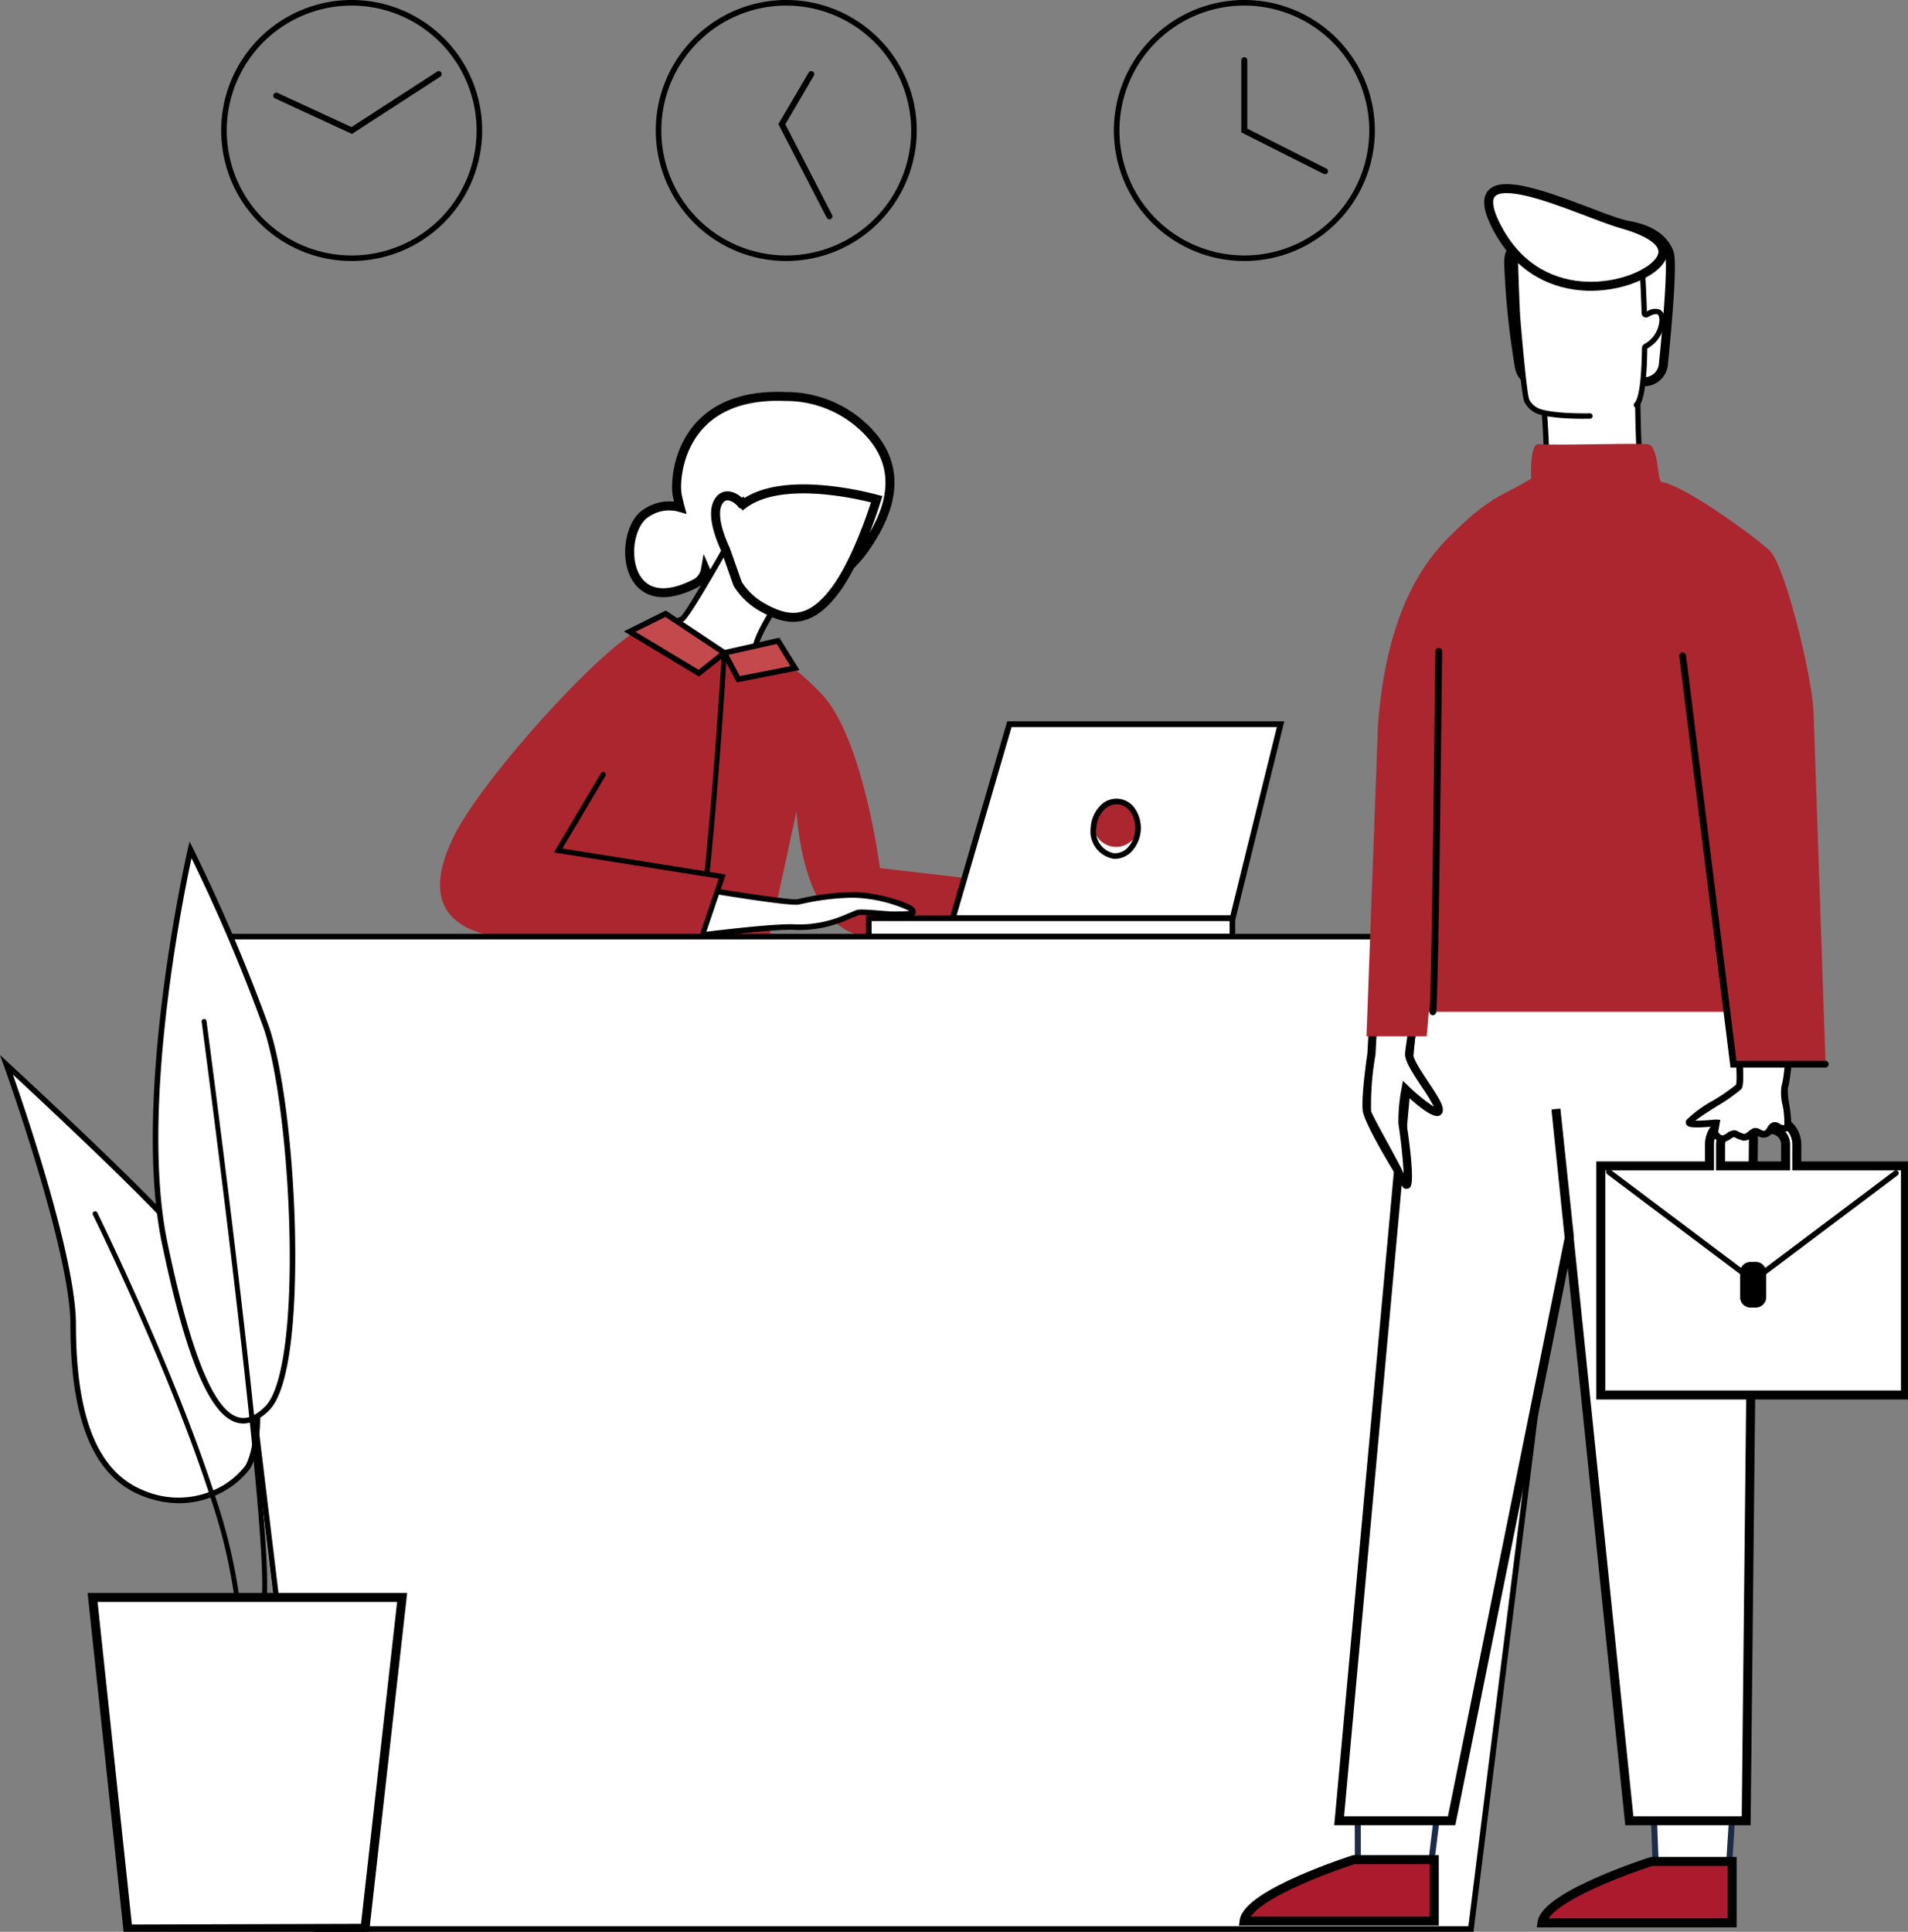 <svg id="Group_1573" data-name="Group 1573" xmlns="http://www.w3.org/2000/svg" xmlns:xlink="http://www.w3.org/1999/xlink" width="212.404" height="215.017" viewBox="0 0 212.404 215.017">
  <rect x="0" y="0" width="212.404" height="215.017" fill="#808080" stroke="none"/>
  <defs>
    <clipPath id="clip-path">
      <rect id="Rectangle_1157" data-name="Rectangle 1157" width="212.404" height="215.017" fill="none"/>
    </clipPath>
  </defs>
  <g id="Group_1572" data-name="Group 1572" clip-path="url(#clip-path)">
    <path id="Path_6751" data-name="Path 6751" d="M151.589,82.773a12.594,12.594,0,0,0-9.5-4.26C130.2,78,129.644,87.72,130.027,89.538c.1.476.205.913.316,1.325a4.442,4.442,0,0,0-3.68.563c-3.273,1.8-3.016,12.336,5.545,7.8a2.2,2.2,0,0,0,.951-1.456c.029.066.057.13.086.2.778,1.8,11.776,5.93,17.7-2.628,2.106-3.042,4.64-7.985.642-12.57" transform="translate(-54.626 -34.379)" fill="#fff"/>
    <path id="Path_6752" data-name="Path 6752" d="M151.589,82.773a12.594,12.594,0,0,0-9.5-4.26C130.2,78,129.644,87.72,130.027,89.538c.1.476.205.913.316,1.325a4.442,4.442,0,0,0-3.68.563c-3.273,1.8-3.016,12.336,5.545,7.8a2.2,2.2,0,0,0,.951-1.456c.029.066.057.13.086.2.778,1.8,11.776,5.93,17.7-2.628C153.053,92.3,155.587,87.358,151.589,82.773Z" transform="translate(-54.626 -34.379)" fill="none" stroke="#000" stroke-width="1"/>
    <path id="Path_6753" data-name="Path 6753" d="M132.928,105.813s-5.112,9.141-5.729,9.43c-8.98,4.226-9.182,8.524-10.1,8.253s12.3,5.017,12.3,5.017l8.557.795,2.092-5.526s-4.35-3.451-4.7-4.992,4.4-8.162,4.4-8.162Z" transform="translate(-51.266 -46.344)" fill="#fff"/>
    <path id="Path_6754" data-name="Path 6754" d="M137.911,129.286l-8.836-.821-.042-.017s-3.094-1.237-6.184-2.484c-1.8-.724-3.224-1.3-4.248-1.724-.579-.238-1.062-.438-1.4-.581-.641-.273-.794-.338-.694-.624a.317.317,0,0,1,.425-.187,3.533,3.533,0,0,0,.528-.712c.957-1.463,2.949-4.507,9.341-7.517.523-.416,3.71-5.921,5.605-9.309l.168-.3,7.355,5.193-.182.253c-1.8,2.516-4.576,6.889-4.346,7.913.264,1.177,3.4,3.877,4.586,4.818l.177.141Zm-8.689-1.429,8.277.769,1.929-5.1c-.9-.728-4.3-3.554-4.629-5.026-.337-1.5,3.171-6.608,4.266-8.155l-6.285-4.438c-1.634,2.915-5.084,8.97-5.7,9.26-6.244,2.938-8.173,5.886-9.1,7.3a6.93,6.93,0,0,1-.457.649c1.821.769,7.64,3.111,11.7,4.734m-2.4-13.246h0Z" transform="translate(-51.016 -45.992)"/>
    <path id="Path_6755" data-name="Path 6755" d="M144.85,98.52s-.025-.036-.066-.09c-.072.075-.121.106-.142.076-.346-.511-1.819-1.631-2.61-.224s.192,3.945.817,5.285l1.345,3.819a7.613,7.613,0,0,0,2.9,2.7c2.854,1.573,5.208,1.654,7.922-1.931,2.384-3.147,4.248-8.867,4.656-10.179-1.856-.5-10.582-2.6-14.824.547" transform="translate(-62.078 -42.407)" fill="#fff"/>
    <path id="Path_6756" data-name="Path 6756" d="M144.85,98.52s-.025-.036-.066-.09c-.072.075-.121.106-.142.076-.346-.511-1.819-1.631-2.61-.224s.192,3.945.817,5.285l1.345,3.819a7.613,7.613,0,0,0,2.9,2.7c2.854,1.573,5.208,1.654,7.922-1.931,2.384-3.147,4.248-8.867,4.656-10.179C157.818,97.476,149.093,95.371,144.85,98.52Z" transform="translate(-62.078 -42.407)" fill="none" stroke="#000" stroke-width="1"/>
    <path id="Path_6757" data-name="Path 6757" d="M174.012,98.869l-.319-.227c-.011.036-.024.079-.039.126.228.062.359.1.359.1" transform="translate(-76.057 -43.204)" fill="#1d2a49"/>
    <path id="Path_6758" data-name="Path 6758" d="M110.762,124.054c-2.421-1.249-18.427,16.073-22.009,23.216-7.329,14.616,12.91,11.231,12.91,11.231l-2.742-17.424,1.383,25.412,21.484,1.424,5.054-23.31s.59,13.955,8.358,13.955h11.25l.679-6.358-11-1.271s-1.857-14.581-6.556-19.448c-2.218-2.3-4.043-3.649-5-3.883-2.881-.7-1.512,2.8-13.808-3.544" transform="translate(-38.172 -54.305)" fill="#ab262e"/>
    <path id="Path_6759" data-name="Path 6759" d="M147.347,180.076c-2.5-.215-13.23,1.235-13.23,1.235l.9-5.794s11.7,1.991,12.586,1.737a28.077,28.077,0,0,1,6.009-.772c2.6-.1,6.8,1.223,6.764,1.929-.021.381-5.288-.315-6.184.044-2.531,1.016-5.064,1.775-6.849,1.621" transform="translate(-58.741 -76.873)" fill="#fff"/>
    <path id="Path_6760" data-name="Path 6760" d="M133.459,181.394l1.017-6.514.309.053c4.468.76,11.8,1.906,12.451,1.744a28.651,28.651,0,0,1,6.08-.783c2.242-.088,6.2,1.047,6.853,1.708a.712.712,0,0,1,.232.547c-.026.482-.679.493-2.257.52-.877.015-3.737-.36-4.121-.206-.406.163-.807.329-1.2.492a13.3,13.3,0,0,1-5.789,1.15c-2.441-.209-13.055,1.22-13.162,1.234Zm1.532-5.8-.792,5.076c2.019-.268,10.63-1.376,12.888-1.182a12.875,12.875,0,0,0,5.5-1.1c.4-.164.8-.332,1.207-.5.491-.2,3.317.178,4.341.161.526-.009,1.207-.02,1.553-.068a15.769,15.769,0,0,0-6.346-1.47,28.008,28.008,0,0,0-5.935.761c-.867.25-9.9-1.251-12.415-1.677" transform="translate(-58.453 -76.594)"/>
    <path id="Path_6761" data-name="Path 6761" d="M225.209,143.426l-5.336,21.6H188.712l6.309-21.6Z" transform="translate(-82.652 -62.818)" fill="#fff"/>
    <path id="Path_6762" data-name="Path 6762" d="M219.791,165.1H187.946l6.5-22.249h30.843Zm-30.984-.646h30.478l5.176-20.957H194.927Z" transform="translate(-82.317 -62.566)"/>
    <rect id="Rectangle_1156" data-name="Rectangle 1156" width="40.473" height="2.042" transform="translate(96.72 102.211)" fill="#fff"/>
    <path id="Path_6763" data-name="Path 6763" d="M212.636,183.975H171.543v-2.661h41.093Zm-40.473-.619h39.854v-1.423H172.162Z" transform="translate(-75.133 -79.412)"/>
    <path id="Path_6764" data-name="Path 6764" d="M216.6,161.554a2.529,2.529,0,1,0,2.728-2.819,2.8,2.8,0,0,0-2.728,2.819" transform="translate(-94.862 -69.52)" fill="#ab262e"/>
    <path id="Path_6765" data-name="Path 6765" d="M218.746,164.872c-.067,0-.135,0-.2-.009a3.112,3.112,0,0,1-2.49-3.577,3.709,3.709,0,0,1,.993-2.269,2.476,2.476,0,0,1,3.969.34,3.861,3.861,0,0,1-.4,4.675,2.593,2.593,0,0,1-1.866.84m.167-6.076a1.986,1.986,0,0,0-1.424.651,3.092,3.092,0,0,0-.821,1.892,2.5,2.5,0,0,0,1.927,2.907,1.958,1.958,0,0,0,1.573-.645,3.242,3.242,0,0,0,.334-3.9,1.955,1.955,0,0,0-1.439-.9c-.05,0-.1-.006-.149-.006" transform="translate(-94.62 -69.278)"/>
    <path id="Path_6766" data-name="Path 6766" d="M124.721,123.529l4-1.987,6.546,4.355-2.845,2.264Z" transform="translate(-54.625 -53.233)" fill="#c3494c"/>
    <path id="Path_6767" data-name="Path 6767" d="M151.343,129.947l-1.887-3.041-5.975,1.34,1.551,2.938Z" transform="translate(-62.842 -55.583)" fill="#c3494c"/>
    <path id="Path_6768" data-name="Path 6768" d="M143.124,127.537l-2.24-3.608-6.06,1.359-6.584-4.38-4.664,2.318,8.367,5.034,2.5-1.991c-.283,4.659-2.047,32.427-4.307,39.727a.279.279,0,0,0,.533.165c2.222-7.179,3.959-33.831,4.307-39.47l1.17,2.215Zm-11.23-.03-7.031-4.23,3.333-1.656,6.043,4.02Zm8.7-2.878,1.535,2.473-5.645,1.107-1.255-2.377Z" transform="translate(-54.124 -52.955)"/>
    <path id="Path_6769" data-name="Path 6769" d="M99.305,167.226l19.971,3.577-2.326,6.877s-13.831.4-16.792,0c-5.512-.745-11.406-5.6-11.406-5.6Z" transform="translate(-38.872 -73.242)" fill="#ab262e"/>
    <path id="Path_6770" data-name="Path 6770" d="M126.258,171.33a.3.3,0,0,1-.093-.015.289.289,0,0,1-.18-.366l2.094-6.191-18.355-2.91,5.231-8.811a.289.289,0,0,1,.5.295l-4.8,8.08,18.191,2.884-2.314,6.839a.288.288,0,0,1-.273.2" transform="translate(-48.057 -66.965)"/>
    <path id="Path_6771" data-name="Path 6771" d="M180.194,295.951H51.633L38.326,185.5H193.989Z" transform="translate(-16.786 -81.243)" fill="#fff"/>
    <path id="Path_6772" data-name="Path 6772" d="M180.816,296.02H51.708L38.326,184.945H194.689l-.044.348ZM52.257,295.4H180.27l13.718-109.837H39.024Z" transform="translate(-16.786 -81.002)"/>
    <path id="Path_6773" data-name="Path 6773" d="M268.935,358.427l.011,5.9h8.173l.682-5.6Z" transform="translate(-117.788 -156.984)" fill="#fff"/>
    <path id="Path_6774" data-name="Path 6774" d="M277.153,364.391h-8.8l-.012-6.582,9.578.327Zm-8.135-.672h7.541l.6-4.938-8.152-.278Z" transform="translate(-117.527 -156.714)" fill="#1d2a49"/>
    <path id="Path_6775" data-name="Path 6775" d="M258.633,368.29s-11.812,3.749-12.219,6.839h21.18V368.29Z" transform="translate(-107.925 -161.304)" fill="#ab1b2d"/>
    <path id="Path_6776" data-name="Path 6776" d="M258.633,368.29s-11.812,3.749-12.219,6.839h21.18V368.29Z" transform="translate(-107.925 -161.304)" fill="none" stroke="#000" stroke-width="1"/>
    <path id="Path_6777" data-name="Path 6777" d="M327.553,358.556l.223,5.968h8.173l.387-6.1Z" transform="translate(-143.462 -156.984)" fill="#fff"/>
    <path id="Path_6778" data-name="Path 6778" d="M335.992,364.593h-8.811l-.248-6.634,9.489-.139Zm-8.164-.672h7.534l.345-5.42-8.077.119Z" transform="translate(-143.19 -156.718)" fill="#1d2a49"/>
    <path id="Path_6779" data-name="Path 6779" d="M317.63,368.64s-11.812,3.749-12.219,6.839h21.18V368.64Z" transform="translate(-133.764 -161.457)" fill="#ab1b2d"/>
    <path id="Path_6780" data-name="Path 6780" d="M317.63,368.64s-11.812,3.749-12.219,6.839h21.18V368.64Z" transform="translate(-133.764 -161.457)" fill="none" stroke="#000" stroke-width="1"/>
    <path id="Path_6781" data-name="Path 6781" d="M297.558,279.339h13.008l1.109-104.258-37.495,6.475-8.924,97.783h12.521l13.109-64.967-1.5-14.245Z" transform="translate(-116.177 -76.682)" fill="#fff"/>
    <path id="Path_6782" data-name="Path 6782" d="M297.558,279.339h13.008l1.109-104.258-37.495,6.475-8.924,97.783h12.521l13.109-64.967-1.5-14.245Z" transform="translate(-116.177 -76.682)" fill="none" stroke="#000" stroke-width="1"/>
    <path id="Path_6783" data-name="Path 6783" d="M301.526,77.261s.882,9.259.141,10.283-5.282,2.128-5.282,2.128l7.434,21.857,15.307-1.479.993-15.67s-6.987-5.692-7.408-6.861c-.583-1.618-.585-10.259-.585-10.259Z" transform="translate(-129.811 -33.839)" fill="#fff"/>
    <path id="Path_6784" data-name="Path 6784" d="M303.313,111.616,295.7,89.228l.315-.077c1.715-.417,4.619-1.333,5.112-2.014.439-.606.227-5.646-.2-10.08a.3.3,0,0,1,.591-.056c.149,1.565.853,9.423.086,10.484-.69.953-4.029,1.879-5.138,2.164l7.255,21.33,14.821-1.433.967-15.265c-1.121-.916-6.963-5.732-7.382-6.893-.593-1.647-.6-10.005-.6-10.36a.3.3,0,1,1,.594,0c0,2.971.12,8.918.567,10.158.287.795,4.64,4.55,7.317,6.731l.118.1-1.018,16.074Z" transform="translate(-129.511 -33.607)"/>
    <path id="Path_6785" data-name="Path 6785" d="M305.362,44.483c-1.914.227-6.571.719-6.529,4.148A88.762,88.762,0,0,0,300.026,60.2,2.128,2.128,0,0,0,302.153,62l11.807-.143a2.129,2.129,0,0,0,2.091-1.915c.37-3.63,1.086-11.315.643-12.467-1.51-3.92-8.3-3.347-11.333-2.987" transform="translate(-130.883 -19.37)" fill="#fff"/>
    <path id="Path_6786" data-name="Path 6786" d="M305.362,44.483c-1.914.227-6.571.719-6.529,4.148A88.762,88.762,0,0,0,300.026,60.2,2.128,2.128,0,0,0,302.153,62l11.807-.143a2.129,2.129,0,0,0,2.091-1.915c.37-3.63,1.086-11.315.643-12.467C315.184,43.551,308.392,44.123,305.362,44.483Z" transform="translate(-130.883 -19.37)" fill="none" stroke="#000" stroke-width="1"/>
    <path id="Path_6787" data-name="Path 6787" d="M313.644,66.933c.629-.67.853-3.294.89-6.284a.249.249,0,0,1,.118-.209,3.48,3.48,0,0,0,1.829-2.956c-.043-1.284-.969-1-1.693-.581a.2.2,0,0,1-.293-.174c-.1-3.6-.338-6.762-.338-6.762l-14.03.17s.066,3.214.244,6.817c.008.162.7,8.753,1.048,9.527a2.4,2.4,0,0,0,1.021,1.05s.909.725,6.009.664Z" transform="translate(-131.45 -21.885)" fill="#fff"/>
    <path id="Path_6788" data-name="Path 6788" d="M307.606,68.262c-4.3,0-5.382-.587-5.568-.715a2.678,2.678,0,0,1-1.13-1.178c-.379-.846-1.07-9.553-1.073-9.635-.177-3.566-.245-6.794-.245-6.826l-.006-.3,14.611-.177.021.279c0,.031.232,3.112.334,6.616a1.558,1.558,0,0,1,1.469-.2,1.211,1.211,0,0,1,.522,1.113,3.775,3.775,0,0,1-1.947,3.2c-.069,5.5-.747,6.22-.97,6.458a.3.3,0,1,1-.434-.408c.278-.3.753-1.48.809-6.083a.543.543,0,0,1,.261-.46,3.211,3.211,0,0,0,1.687-2.691c-.006-.188-.043-.516-.214-.611s-.565,0-1.032.277a.485.485,0,0,1-.484,0,.5.5,0,0,1-.257-.428c-.083-2.945-.258-5.62-.317-6.469l-13.448.163c.021.881.093,3.58.238,6.508.033.593.723,8.752,1.022,9.42a2.107,2.107,0,0,0,.9.915l.034.024s1.013.656,5.819.6a.3.3,0,1,1,.007.6q-.314,0-.607,0" transform="translate(-131.212 -21.649)"/>
    <path id="Path_6789" data-name="Path 6789" d="M274.532,193.706s-3.29-5.291-3.792-7.126c-.306-1.121.48-6.456.48-6.456l2.012-36.7,7.825,2.616s-5.647,32.692-5.64,34.092,3.472,5.312,3.3,6.282-3.69-2.395-3.69-2.395a19.97,19.97,0,0,0-.353,3.782c.267,1.727.827,5.905.541,6.8-.217.682-1.76-3.333-2.55-6.622a11.377,11.377,0,0,1-.074-3.09Z" transform="translate(-118.548 -62.818)" fill="#fff"/>
    <path id="Path_6790" data-name="Path 6790" d="M274.79,194.655h-.017c-.216-.007-.456-.016-1-1.225-.312-.5-3.325-5.392-3.822-7.21-.319-1.165.371-5.975.466-6.621l2.043-37.27,8.756,2.926-.066.383c-2.267,13.125-5.639,33.015-5.634,34.012,0,.586.954,2.018,1.717,3.168,1.08,1.627,1.685,2.577,1.574,3.2a.636.636,0,0,1-.433.514c-.546.178-1.686-.52-3.391-2.077a13.727,13.727,0,0,0-.218,2.8c.151.973.883,5.886.525,7.011a.528.528,0,0,1-.5.392m-.33-1.7c-.058-1.343-.292-3.662-.585-5.561a19.172,19.172,0,0,1,.354-3.93l.147-.833.611.584a19.072,19.072,0,0,0,2.838,2.31,19.975,19.975,0,0,0-1.342-2.2c-1.125-1.7-1.864-2.867-1.868-3.663-.007-1.356,4.917-29.941,5.581-33.788l-6.894-2.3-1.981,36.127,0,.02a32.007,32.007,0,0,0-.491,6.271c.182.666,3.115,5.73,3.633,6.97" transform="translate(-118.198 -62.337)"/>
    <path id="Path_6791" data-name="Path 6791" d="M277.573,105.778l2.066,12.9c-.431,2.839-2.817,32.44-2.817,32.44h39.586l-3.152-26.24.66-4.162,9.122-2.07c.691-1.639-2.9-17.234-4.843-18.924-2.522-2.2-9.634-7.233-11.956-7.564-.563-.08-.266-4.176-1.651-4.233-2.695-.109-9.992.169-12.07,0-1.012-.081-.826,3.851-.826,3.851s-1.463.868-2.584,1.429c-6.26,3.13-9.7,9.309-11.535,12.575" transform="translate(-121.243 -38.497)" fill="#ab262e"/>
    <path id="Path_6792" data-name="Path 6792" d="M338.9,226.775v-2.387a2.912,2.912,0,0,0-2.909-2.909h-3.9a2.912,2.912,0,0,0-2.91,2.909v2.387h-12.1V252.27H351V226.775Zm-8.485,0v-2.387a1.673,1.673,0,0,1,1.671-1.671h3.9a1.673,1.673,0,0,1,1.671,1.671v2.387Z" transform="translate(-138.877 -97.004)" fill="#fff"/>
    <path id="Path_6793" data-name="Path 6793" d="M338.9,226.775v-2.387a2.912,2.912,0,0,0-2.909-2.909h-3.9a2.912,2.912,0,0,0-2.91,2.909v2.387h-12.1V252.27H351V226.775Zm-8.485,0v-2.387a1.673,1.673,0,0,1,1.671-1.671h3.9a1.673,1.673,0,0,1,1.671,1.671v2.387Z" transform="translate(-138.877 -97.004)" fill="none" stroke="#000" stroke-width="1"/>
    <path id="Path_6794" data-name="Path 6794" d="M338.292,161.447c.686,7.007,2.417,21.593,1.8,22.237-.861.905-4.936,3.083-5.493,3.893-.337.491,2.856.114,2.993.126l-.19,1.081s.359.712.908.676c.471-.031.9-.606,1.33-.566a5.761,5.761,0,0,0,1.039.418c.364.034.855-.551,1.171-.671.232-.088.786.4,1.14.314.568-.142.617-.848,1.018-.957.377-.1.687.5,1.34.288s-.418-3.948-.139-4.615c.975-2.339,2.844-43.832.782-40.248-.649,1.127-8.559-.764-9.228.7,0,0,1.329,15.31,1.526,17.328" transform="translate(-146.539 -62.72)" fill="#fff"/>
    <path id="Path_6795" data-name="Path 6795" d="M337.978,189.542c-.733,0-1.153-.791-1.2-.883l-.056-.111.128-.728c-2.245.186-2.691.079-2.879-.242a.466.466,0,0,1,.03-.507,13.283,13.283,0,0,1,2.955-2.151,20.823,20.823,0,0,0,2.545-1.758c.326-.99-.656-10.292-1.307-16.465-.215-2.037-.418-3.962-.569-5.507-.2-2-1.513-17.179-1.526-17.332l-.009-.1.042-.09c.432-.944,2.324-.881,5.392-.663,1.341.1,3.586.255,3.854-.069.306-.531.672-.4.777-.352.3.149.761.375.841,6.671.055,4.336-.092,9.663-.225,13.368-.334,9.3-.989,19.658-1.5,20.9a8.278,8.278,0,0,0,.164,1.834c.263,1.775.38,2.789-.256,2.994a1.349,1.349,0,0,1-1.163-.184.925.925,0,0,0-.2-.1,1.155,1.155,0,0,0-.181.247,1.137,1.137,0,0,1-1.743.509c-.071-.034-.173-.083-.233-.1a3.31,3.31,0,0,0-.285.207,1.542,1.542,0,0,1-1.009.464,3.674,3.674,0,0,1-1.011-.382l-.069-.033a1.526,1.526,0,0,0-.393.211,1.782,1.782,0,0,1-.836.354l-.068,0m-.471-1.123c.11.166.3.377.49.372a1.288,1.288,0,0,0,.476-.234,1.449,1.449,0,0,1,.913-.331.786.786,0,0,1,.285.108,3.6,3.6,0,0,0,.754.31,1.791,1.791,0,0,0,.477-.307,2.175,2.175,0,0,1,.526-.34,1,1,0,0,1,.778.149,1.28,1.28,0,0,0,.407.15c.153-.038.243-.17.378-.383a1.135,1.135,0,0,1,.629-.571.972.972,0,0,1,.759.169.7.7,0,0,0,.488.143,9.482,9.482,0,0,0-.18-2.189,5.464,5.464,0,0,1-.115-2.232c.408-.978,1.063-10.21,1.43-20.161.435-11.769.261-18.108-.125-19.573-.558.5-2.024.425-4.407.256-1.58-.112-4.181-.3-4.612.163.128,1.47,1.329,15.3,1.515,17.2.151,1.542.354,3.465.569,5.5,1.375,13.031,1.608,16.533,1.134,17.031a18.759,18.759,0,0,1-2.717,1.905c-.846.536-1.85,1.172-2.389,1.606.352.007.951-.015,1.953-.1a2.7,2.7,0,0,1,.415-.025l.407.037Z" transform="translate(-146.246 -62.427)"/>
    <path id="Path_6796" data-name="Path 6796" d="M331.465,126.4l6.684,47.4H348.4l-1.339-39.287Z" transform="translate(-145.175 -55.36)" fill="#ab262e"/>
    <path id="Path_6797" data-name="Path 6797" d="M348.9,175.4H338.326l-5.7-45.793a.376.376,0,0,1,.745-.093l5.614,45.135H348.9a.376.376,0,0,1,0,.751" transform="translate(-145.684 -56.579)"/>
    <path id="Path_6798" data-name="Path 6798" d="M313.722,45.611c-2.373,2.742-12.841,5.438-17.81-3.7s9.126-1.938,13.747-.646c1.978.553,6.1,2,4.063,4.345" transform="translate(-129.146 -16.359)" fill="#fff"/>
    <path id="Path_6799" data-name="Path 6799" d="M313.722,45.611c-2.373,2.742-12.841,5.438-17.81-3.7s9.126-1.938,13.747-.646C311.637,41.819,315.754,43.264,313.722,45.611Z" transform="translate(-129.146 -16.359)" fill="none" stroke="#000" stroke-width="1"/>
    <path id="Path_6800" data-name="Path 6800" d="M281.42,103.678c-1.989,1.969-8.28,6.6-9.47,22.382l-1.281,34.693h6.706l3.682-43.812Z" transform="translate(-118.548 -45.409)" fill="#ab262e"/>
    <path id="Path_6801" data-name="Path 6801" d="M283.511,169.195a.347.347,0,0,1-.067-.006.375.375,0,0,1-.3-.437c.206-1.136.518-26.7.654-40.059a.375.375,0,1,1,.751.007c-.016,1.58-.4,38.7-.666,40.186a.376.376,0,0,1-.369.309" transform="translate(-124.008 -56.202)"/>
    <path id="Path_6802" data-name="Path 6802" d="M334.5,244.321l-16.247-12.213a.309.309,0,0,1,.372-.495L334.5,243.547l15.711-11.809a.309.309,0,1,1,.371.495Z" transform="translate(-139.334 -101.415)"/>
    <path id="Path_6803" data-name="Path 6803" d="M346.413,254.992h-.58a1.164,1.164,0,0,1-1.165-1.164v-2.761a1.164,1.164,0,0,1,1.165-1.164h.58a1.164,1.164,0,0,1,1.164,1.164v2.761a1.164,1.164,0,0,1-1.164,1.164" transform="translate(-150.958 -109.453)"/>
    <path id="Path_6804" data-name="Path 6804" d="M18.342,316.359H52.8l-4.127,36.829-26.409.079Z" transform="translate(-8.034 -138.559)" fill="#fff"/>
    <path id="Path_6805" data-name="Path 6805" d="M18.342,316.359H52.8l-4.127,36.829-26.409.079Z" transform="translate(-8.034 -138.559)" fill="none" stroke="#000" stroke-width="1"/>
    <path id="Path_6806" data-name="Path 6806" d="M1.283,210.875s7.428,20.56,7.428,28.918,1.493,16.215,7.682,18.725a9.932,9.932,0,0,0,11.706-2.8c1.292-1.857,3.853-13.636-8.8-27.4C14.335,222.9,1.283,210.875,1.283,210.875" transform="translate(-0.562 -92.359)" fill="#fff"/>
    <path id="Path_6807" data-name="Path 6807" d="M28.673,245.585c-.682-4.285-2.92-10.944-9.7-18.329C14.049,221.9,1.062,209.921.931,209.8L0,208.943l.43,1.191c.074.205,7.41,20.6,7.41,28.813,0,10.644,2.576,16.863,7.875,19.012a11.171,11.171,0,0,0,4.222.864,9.949,9.949,0,0,0,3.491-.633A60.7,60.7,0,0,1,26.1,269.343a.272.272,0,0,0,.27.242l.03,0a.272.272,0,0,0,.241-.3,61.422,61.422,0,0,0-2.713-11.3,9.624,9.624,0,0,0,3.859-2.938c.751-1.08,1.655-4.6.882-9.462m-1.39,9.108a8.912,8.912,0,0,1-3.541,2.706c-4.6-14.04-12.8-30.7-12.907-30.917a.272.272,0,0,0-.488.242c.108.219,8.317,16.888,12.892,30.88a9.785,9.785,0,0,1-7.291-.219c-5.04-2.044-7.489-8.074-7.489-18.438,0-7.257-5.438-23.306-7.026-27.837,3.065,2.843,12.943,12.063,17.08,16.566,12.8,13.928,9.845,25.473,8.77,27.018" transform="translate(0 -91.513)"/>
    <path id="Path_6808" data-name="Path 6808" d="M34.7,168.289s-6.329,27.27-2.861,43.83,6.989,22.787,11.416,18.32,3-33.3-.127-42.394A197.438,197.438,0,0,0,34.7,168.289" transform="translate(-13.488 -73.707)" fill="#fff"/>
    <path id="Path_6809" data-name="Path 6809" d="M46.1,210.262c-.2-9.3-1.374-18.549-2.914-23.027a199.217,199.217,0,0,0-8.443-19.793l-.383-.772-.2.84c-.064.273-6.305,27.526-2.863,43.963,2.65,12.661,5.283,18.971,8.282,19.857a2.672,2.672,0,0,0,.761.111,2.807,2.807,0,0,0,.726-.1c.94,9.089,1.558,16.717,1.338,19.432a.271.271,0,0,0,.249.293h.022a.273.273,0,0,0,.271-.25c.227-2.789-.4-10.508-1.344-19.67a5.686,5.686,0,0,0,1.634-1.2c2.9-2.93,2.966-14.743,2.86-19.686M41.535,230.5c-1.924-18.453-5.093-42.352-5.293-43.855a.272.272,0,0,0-.54.072c.049.372,3.333,25.131,5.3,44.008a2.118,2.118,0,0,1-1.246.015c-2.72-.8-5.289-7.146-7.852-19.39-3.07-14.66,1.642-38.068,2.669-42.835A193.22,193.22,0,0,1,42.6,187.436c1.5,4.354,2.681,13.746,2.88,22.839.221,10.13-.781,17.321-2.68,19.237a5.409,5.409,0,0,1-1.262.984" transform="translate(-13.254 -72.999)"/>
    <path id="Path_6810" data-name="Path 6810" d="M58.34,29.052A14.526,14.526,0,1,1,72.866,14.527,14.542,14.542,0,0,1,58.34,29.052M58.34.62A13.907,13.907,0,1,0,72.247,14.527,13.922,13.922,0,0,0,58.34.62" transform="translate(-19.19 0)"/>
    <path id="Path_6811" data-name="Path 6811" d="M62.888,21.075,54.33,17.12a.334.334,0,0,1,.281-.607l8.223,3.8,9.534-6.176a.334.334,0,1,1,.364.561Z" transform="translate(-23.71 -6.168)"/>
    <path id="Path_6812" data-name="Path 6812" d="M144.42,29.052a14.526,14.526,0,1,1,14.526-14.525A14.542,14.542,0,0,1,144.42,29.052m0-28.433a13.907,13.907,0,1,0,13.907,13.907A13.922,13.922,0,0,0,144.42.62" transform="translate(-56.891 0)"/>
    <path id="Path_6813" data-name="Path 6813" d="M159.864,30.58a.335.335,0,0,1-.3-.181l-5.379-10.423,3.367-5.728a.334.334,0,0,1,.577.339L154.952,20l5.209,10.095a.335.335,0,0,1-.3.488" transform="translate(-67.531 -6.168)"/>
    <path id="Path_6814" data-name="Path 6814" d="M235.157,29.052a14.526,14.526,0,1,1,14.526-14.525,14.542,14.542,0,0,1-14.526,14.525m0-28.433a13.907,13.907,0,1,0,13.907,13.907A13.923,13.923,0,0,0,235.157.62" transform="translate(-96.632 0)"/>
    <path id="Path_6815" data-name="Path 6815" d="M255.2,24.344a.335.335,0,0,1-.15-.036l-9.172-4.629V11.63a.335.335,0,0,1,.669,0v7.637l8.8,4.443a.335.335,0,0,1-.151.633" transform="translate(-107.692 -4.947)"/>
  </g>
</svg>
